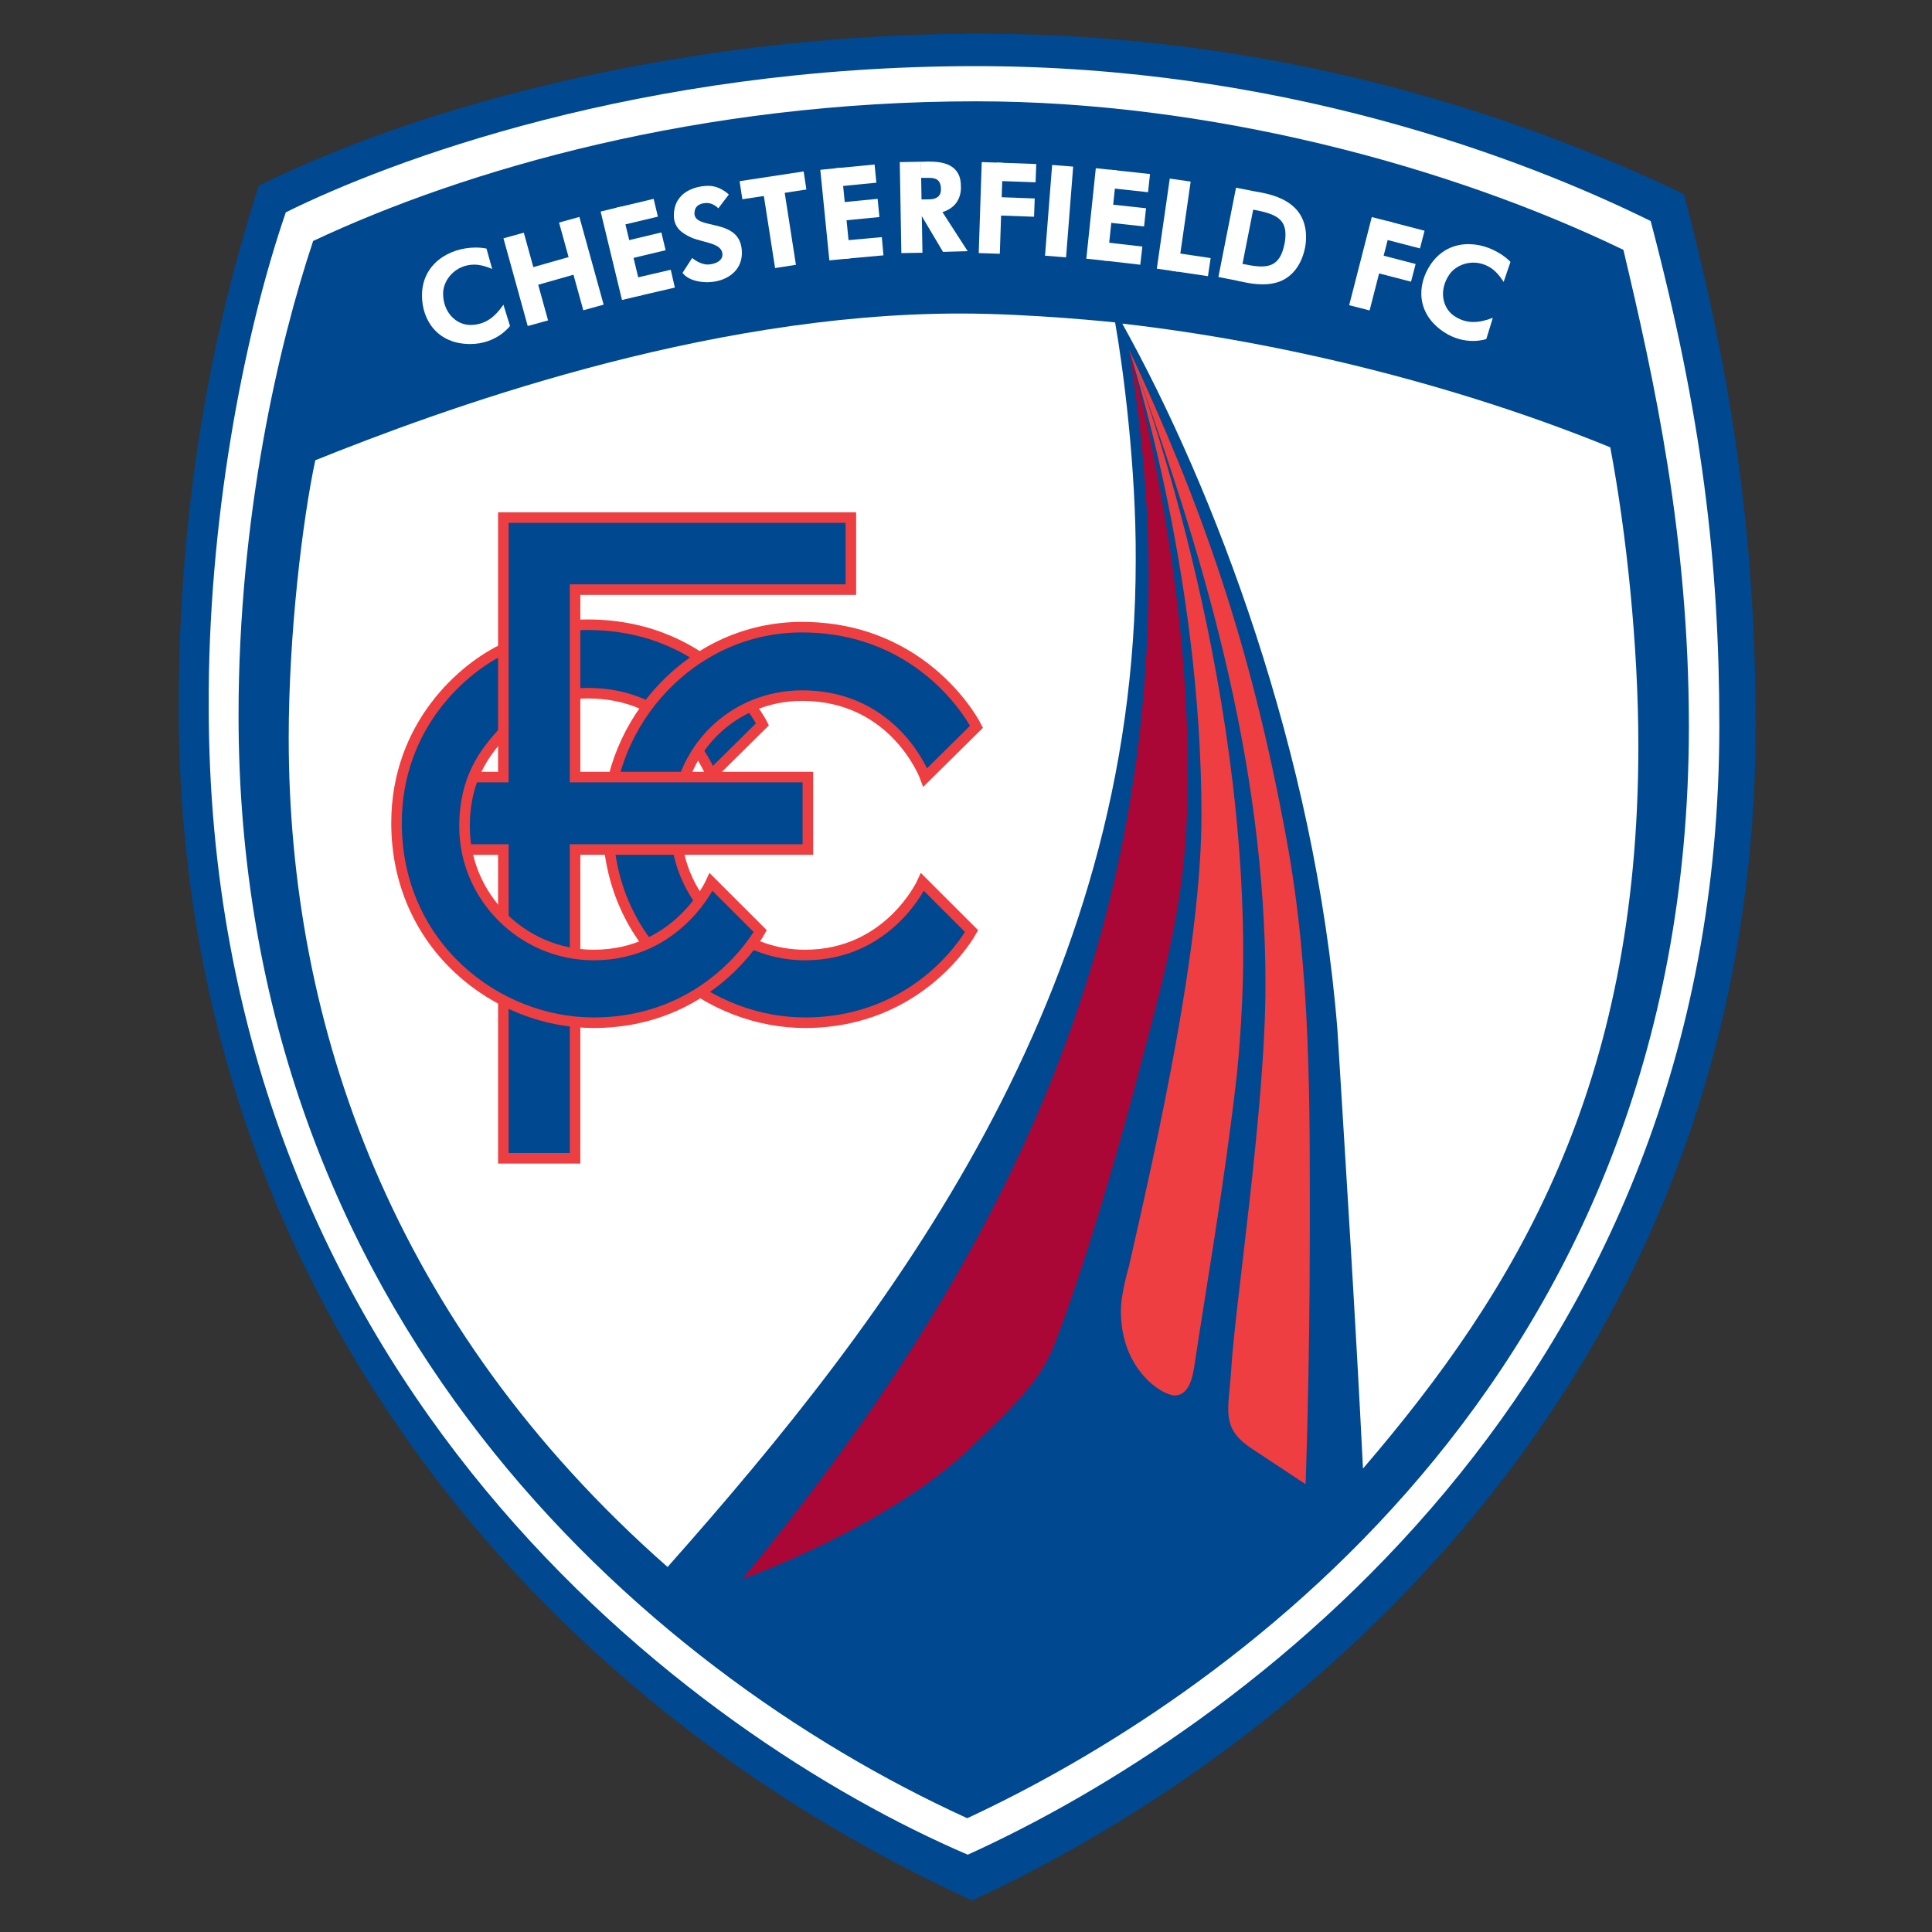 <?xml version="1.0" encoding="UTF-8" standalone="no"?>
<!-- Created with Inkscape (http://www.inkscape.org/) -->

<svg
   xmlns:dc="http://purl.org/dc/elements/1.1/"
   xmlns:cc="http://creativecommons.org/ns#"
   xmlns:rdf="http://www.w3.org/1999/02/22-rdf-syntax-ns#"
   xmlns:svg="http://www.w3.org/2000/svg"
   xmlns="http://www.w3.org/2000/svg"
   xmlns:sodipodi="http://sodipodi.sourceforge.net/DTD/sodipodi-0.dtd"
   xmlns:inkscape="http://www.inkscape.org/namespaces/inkscape"
   width="400mm"
   height="400mm"
   viewBox="0 0 1417.323 1417.323"
   id="svg4278"
   version="1.1"
   inkscape:version="0.91 r13725"
   sodipodi:docname="Chesterfield_FC_crest.svg">
  <rect x="0" y="0" width="1417.323" height="1417.323" fill="#333333" stroke="none"/>
  <defs
     id="defs4280" />
  <sodipodi:namedview
     id="base"
     pagecolor="#ffffff"
     bordercolor="#666666"
     borderopacity="1.0"
     inkscape:pageopacity="0.0"
     inkscape:pageshadow="2"
     inkscape:zoom="0.35"
     inkscape:cx="-867.85714"
     inkscape:cy="520"
     inkscape:document-units="px"
     inkscape:current-layer="layer1"
     showgrid="false"
     inkscape:window-width="3840"
     inkscape:window-height="2086"
     inkscape:window-x="3200"
     inkscape:window-y="0"
     inkscape:window-maximized="1" />
  <g
     inkscape:label="Layer 1"
     inkscape:groupmode="layer"
     id="layer1"
     transform="translate(0,364.961)">
    <g
       id="g5572"
       transform="matrix(1.032,0,0,1.032,-1636.655,-1756.538)">
      <path
         style="fill:#004890;fill-opacity:1;stroke:none"
         d="m 1769.928,1480.362 c 133.503,-65.614 324.534,-108 512,-108 198.323,0 368.815,50.834 501,114 33.382,126.328 51,242.133 51,378 0,454.018 -314.835,723.336 -557,835 -309.092,-141.267 -564,-435.675 -564,-848 0,-141.747 22.617,-264.733 57,-371 z"
         id="path4427"
         inkscape:connector-curvature="0"
         sodipodi:nodetypes="ccccccc" />
      <path
         style="fill:#ffffff;stroke:none"
         d="m 1789.071,1499.366 c 72.527,-36.007 251.313,-103.933 490.699,-103.933 215.801,0 387.48,64.702 479.526,110.112 36.263,137.326 48.814,242.203 48.814,358.801 0,469.397 -341.531,715.158 -534.27,802.497 -194.501,-83.422 -539.561,-335.609 -539.561,-816.096 -0.651,-128.794 23.907,-261.484 54.792,-351.382 z"
         id="path4429"
         inkscape:connector-curvature="0"
         sodipodi:nodetypes="ccccccc" />
      <path
         style="fill:#004890;fill-opacity:1;stroke:none"
         d="m 2273.487,2640.919 c -232.395,-106.004 -518.005,-358.532 -518.005,-783.967 0,-141.481 28.531,-263.755 53.028,-337.233 107.912,-50.755 274.719,-99.275 471.379,-99.275 165.191,0 335.796,45.595 460.029,105.597 21.861,92.231 46.549,204.041 46.549,338.772 0,467.969 -337.388,694.406 -512.981,776.106 z"
         id="path4431"
         inkscape:connector-curvature="0"
         sodipodi:nodetypes="ccccccc" />
      <path
         style="font-style:normal;font-weight:normal;font-size:40px;line-height:125%;font-family:Sans;letter-spacing:0px;word-spacing:0px;fill:none;stroke:#ffffff;stroke-width:15;stroke-linecap:butt;stroke-linejoin:miter;stroke-miterlimit:4;stroke-dasharray:none;stroke-opacity:1"
         d="m 1951.03,1515.84 17.24,62.353"
         id="path4451"
         inkscape:connector-curvature="0"
         sodipodi:nodetypes="cc" />
      <path
         style="font-style:normal;font-weight:normal;font-size:40px;line-height:125%;font-family:Sans;letter-spacing:0px;word-spacing:0px;fill:none;stroke:#ffffff;stroke-width:13;stroke-linecap:butt;stroke-linejoin:miter;stroke-miterlimit:4;stroke-dasharray:none;stroke-opacity:1"
         d="m 1998.584,1535.522 -38.36,10.919"
         id="path4453"
         inkscape:connector-curvature="0"
         sodipodi:nodetypes="cc" />
      <path
         sodipodi:nodetypes="cc"
         inkscape:connector-curvature="0"
         id="path4455"
         d="m 1990.539,1504.633 17.24,62.353"
         style="font-style:normal;font-weight:normal;font-size:40px;line-height:125%;font-family:Sans;letter-spacing:0px;word-spacing:0px;fill:none;stroke:#ffffff;stroke-width:15;stroke-linecap:butt;stroke-linejoin:miter;stroke-miterlimit:4;stroke-dasharray:none;stroke-opacity:1" />
      <g
         style="stroke:#ffffff"
         transform="translate(1553.928,0)"
         id="g4457">
        <path
           sodipodi:nodetypes="cc"
           inkscape:connector-curvature="0"
           id="path4459"
           d="m 466.224,1497.042 15.196,62.882"
           style="font-style:normal;font-weight:normal;font-size:40px;line-height:125%;font-family:Sans;letter-spacing:0px;word-spacing:0px;fill:#ffff00;fill-opacity:1;stroke:#ffffff;stroke-width:15;stroke-linecap:butt;stroke-linejoin:miter;stroke-miterlimit:4;stroke-dasharray:none;stroke-opacity:1" />
        <path
           style="font-style:normal;font-weight:normal;font-size:40px;line-height:125%;font-family:Sans;letter-spacing:0px;word-spacing:0px;fill:#ffff00;fill-opacity:1;stroke:#ffffff;stroke-width:13;stroke-linecap:butt;stroke-linejoin:miter;stroke-miterlimit:4;stroke-dasharray:none;stroke-opacity:1"
           d="m 498.139,1496.106 -27.318,6.516"
           id="path4461"
           inkscape:connector-curvature="0"
           sodipodi:nodetypes="cc" />
        <path
           sodipodi:nodetypes="cc"
           inkscape:connector-curvature="0"
           id="path4463"
           d="m 510.248,1546.53 -27.193,6.288"
           style="font-style:normal;font-weight:normal;font-size:40px;line-height:125%;font-family:Sans;letter-spacing:0px;word-spacing:0px;fill:#ffff00;fill-opacity:1;stroke:#ffffff;stroke-width:13;stroke-linecap:butt;stroke-linejoin:miter;stroke-miterlimit:4;stroke-dasharray:none;stroke-opacity:1" />
        <path
           sodipodi:nodetypes="cc"
           inkscape:connector-curvature="0"
           id="path4465"
           d="m 503.625,1519.979 -27.318,6.516"
           style="font-style:normal;font-weight:normal;font-size:40px;line-height:125%;font-family:Sans;letter-spacing:0px;word-spacing:0px;fill:#ffff00;fill-opacity:1;stroke:#ffffff;stroke-width:13;stroke-linecap:butt;stroke-linejoin:miter;stroke-miterlimit:4;stroke-dasharray:none;stroke-opacity:1" />
      </g>
      <path
         style="fill:#ffffff;stroke:none"
         d="m 2060.454,2462.324 c -196.374,-172.879 -269.314,-385.969 -269.314,-589.321 0,-73.884 9.768,-154.646 18.896,-197.388 86.736,-34.856 274.215,-104.318 458.432,-104.318 51.078,0 110.123,6.322 110.123,6.322 5.667,31.738 14.993,103.268 14.654,168.955 0,309.29 -174.159,536.935 -332.791,715.751 z"
         id="path4467"
         inkscape:connector-curvature="0"
         sodipodi:nodetypes="ccccccc" />
      <path
         style="fill:#ffffff;stroke:none"
         d="m 2554.8,2392.366 c 109.5,-127.578 195.75,-271.708 195.75,-513.762 0,-70.754 -8.443,-151.236 -19.97,-212.2 -107.755,-43.981 -232.564,-74.916 -346.89,-87.926 65.029,116.769 137.215,304.975 152.936,501.981 6.261,102.546 12.52,198.552 18.174,311.906 z"
         id="path4469"
         inkscape:connector-curvature="0"
         sodipodi:nodetypes="cccccc" />
      <g
         style="stroke:#ffffff"
         id="g4471"
         transform="matrix(0.991,0.137,-0.137,0.991,1919.553,-79.049)">
        <path
           style="font-style:normal;font-weight:normal;font-size:40px;line-height:125%;font-family:Sans;letter-spacing:0px;word-spacing:0px;fill:#ffff00;fill-opacity:1;stroke:#ffffff;stroke-width:15;stroke-linecap:butt;stroke-linejoin:miter;stroke-miterlimit:4;stroke-dasharray:none;stroke-opacity:1"
           d="m 466.224,1497.042 15.196,62.882"
           id="path4473"
           inkscape:connector-curvature="0"
           sodipodi:nodetypes="cc" />
        <path
           sodipodi:nodetypes="cc"
           inkscape:connector-curvature="0"
           id="path4475"
           d="m 498.139,1496.106 -27.318,6.516"
           style="font-style:normal;font-weight:normal;font-size:40px;line-height:125%;font-family:Sans;letter-spacing:0px;word-spacing:0px;fill:#ffff00;fill-opacity:1;stroke:#ffffff;stroke-width:13;stroke-linecap:butt;stroke-linejoin:miter;stroke-miterlimit:4;stroke-dasharray:none;stroke-opacity:1" />
        <path
           style="font-style:normal;font-weight:normal;font-size:40px;line-height:125%;font-family:Sans;letter-spacing:0px;word-spacing:0px;fill:#ffff00;fill-opacity:1;stroke:#ffffff;stroke-width:13;stroke-linecap:butt;stroke-linejoin:miter;stroke-miterlimit:4;stroke-dasharray:none;stroke-opacity:1"
           d="m 510.248,1546.53 -27.193,6.288"
           id="path4477"
           inkscape:connector-curvature="0"
           sodipodi:nodetypes="cc" />
        <path
           style="font-style:normal;font-weight:normal;font-size:40px;line-height:125%;font-family:Sans;letter-spacing:0px;word-spacing:0px;fill:#ffff00;fill-opacity:1;stroke:#ffffff;stroke-width:13;stroke-linecap:butt;stroke-linejoin:miter;stroke-miterlimit:4;stroke-dasharray:none;stroke-opacity:1"
           d="m 503.625,1519.979 -27.318,6.516"
           id="path4479"
           inkscape:connector-curvature="0"
           sodipodi:nodetypes="cc" />
      </g>
      <path
         style="font-style:normal;font-weight:normal;font-size:40px;line-height:125%;font-family:Sans;letter-spacing:0px;word-spacing:0px;fill:none;stroke:#ffffff;stroke-width:15;stroke-linecap:butt;stroke-linejoin:miter;stroke-miterlimit:4;stroke-dasharray:none;stroke-opacity:1"
         d="m 2134.83,1477.108 9.452,60.717"
         id="path4481"
         inkscape:connector-curvature="0"
         sodipodi:nodetypes="cc" />
      <path
         sodipodi:nodetypes="cc"
         inkscape:connector-curvature="0"
         id="path4483"
         d="m 2158.159,1476.719 -45.528,6.922"
         style="font-style:normal;font-weight:normal;font-size:40px;line-height:125%;font-family:Sans;letter-spacing:0px;word-spacing:0px;fill:none;stroke:#ffffff;stroke-width:13;stroke-linecap:butt;stroke-linejoin:miter;stroke-miterlimit:4;stroke-dasharray:none;stroke-opacity:1" />
      <g
         style="stroke:#ffffff"
         transform="matrix(0.942,0.335,-0.335,0.942,2434.652,-97.611)"
         id="g4485">
        <path
           sodipodi:nodetypes="cc"
           inkscape:connector-curvature="0"
           id="path4487"
           d="m 466.224,1497.042 15.196,62.882"
           style="font-style:normal;font-weight:normal;font-size:40px;line-height:125%;font-family:Sans;letter-spacing:0px;word-spacing:0px;fill:#ffff00;fill-opacity:1;stroke:#ffffff;stroke-width:15;stroke-linecap:butt;stroke-linejoin:miter;stroke-miterlimit:4;stroke-dasharray:none;stroke-opacity:1" />
        <path
           style="font-style:normal;font-weight:normal;font-size:40px;line-height:125%;font-family:Sans;letter-spacing:0px;word-spacing:0px;fill:#ffff00;fill-opacity:1;stroke:#ffffff;stroke-width:13;stroke-linecap:butt;stroke-linejoin:miter;stroke-miterlimit:4;stroke-dasharray:none;stroke-opacity:1"
           d="m 498.139,1496.106 -27.318,6.516"
           id="path4489"
           inkscape:connector-curvature="0"
           sodipodi:nodetypes="cc" />
        <path
           sodipodi:nodetypes="cc"
           inkscape:connector-curvature="0"
           id="path4491"
           d="m 510.248,1546.53 -27.193,6.288"
           style="font-style:normal;font-weight:normal;font-size:40px;line-height:125%;font-family:Sans;letter-spacing:0px;word-spacing:0px;fill:#ffff00;fill-opacity:1;stroke:#ffffff;stroke-width:13;stroke-linecap:butt;stroke-linejoin:miter;stroke-miterlimit:4;stroke-dasharray:none;stroke-opacity:1" />
        <path
           sodipodi:nodetypes="cc"
           inkscape:connector-curvature="0"
           id="path4493"
           d="m 503.625,1519.979 -27.318,6.516"
           style="font-style:normal;font-weight:normal;font-size:40px;line-height:125%;font-family:Sans;letter-spacing:0px;word-spacing:0px;fill:#ffff00;fill-opacity:1;stroke:#ffffff;stroke-width:13;stroke-linecap:butt;stroke-linejoin:miter;stroke-miterlimit:4;stroke-dasharray:none;stroke-opacity:1" />
      </g>
      <g
         style="stroke:#ffffff"
         id="g4495"
         transform="matrix(0.964,0.267,-0.267,0.964,2241.548,-103.73)">
        <path
           style="font-style:normal;font-weight:normal;font-size:40px;line-height:125%;font-family:Sans;letter-spacing:0px;word-spacing:0px;fill:#ffff00;fill-opacity:1;stroke:#ffffff;stroke-width:15;stroke-linecap:butt;stroke-linejoin:miter;stroke-miterlimit:4;stroke-dasharray:none;stroke-opacity:1"
           d="m 466.224,1497.042 15.196,62.882"
           id="path4497"
           inkscape:connector-curvature="0"
           sodipodi:nodetypes="cc" />
        <path
           sodipodi:nodetypes="cc"
           inkscape:connector-curvature="0"
           id="path4499"
           d="m 498.139,1496.106 -27.318,6.516"
           style="font-style:normal;font-weight:normal;font-size:40px;line-height:125%;font-family:Sans;letter-spacing:0px;word-spacing:0px;fill:#ffff00;fill-opacity:1;stroke:#ffffff;stroke-width:13;stroke-linecap:butt;stroke-linejoin:miter;stroke-miterlimit:4;stroke-dasharray:none;stroke-opacity:1" />
        <path
           style="font-style:normal;font-weight:normal;font-size:40px;line-height:125%;font-family:Sans;letter-spacing:0px;word-spacing:0px;fill:#ffff00;fill-opacity:1;stroke:#ffffff;stroke-width:13;stroke-linecap:butt;stroke-linejoin:miter;stroke-miterlimit:4;stroke-dasharray:none;stroke-opacity:1"
           d="m 503.625,1519.979 -27.318,6.516"
           id="path4501"
           inkscape:connector-curvature="0"
           sodipodi:nodetypes="cc" />
      </g>
      <path
         style="font-style:normal;font-weight:normal;font-size:40px;line-height:125%;font-family:Sans;letter-spacing:0px;word-spacing:0px;fill:none;stroke:#ffffff;stroke-width:15;stroke-linecap:butt;stroke-linejoin:miter;stroke-miterlimit:4;stroke-dasharray:none;stroke-opacity:1"
         d="m 2341.301,1466.279 -5.056,64.495"
         id="path4503"
         inkscape:connector-curvature="0"
         sodipodi:nodetypes="cc" />
      <g
         style="stroke:#ffffff"
         id="g4505"
         transform="matrix(0.929,0.371,-0.371,0.929,2547.152,-87.284)">
        <path
           style="font-style:normal;font-weight:normal;font-size:40px;line-height:125%;font-family:Sans;letter-spacing:0px;word-spacing:0px;fill:#ffff00;fill-opacity:1;stroke:#ffffff;stroke-width:15;stroke-linecap:butt;stroke-linejoin:miter;stroke-miterlimit:4;stroke-dasharray:none;stroke-opacity:1"
           d="m 466.224,1497.042 15.196,62.882"
           id="path4507"
           inkscape:connector-curvature="0"
           sodipodi:nodetypes="cc" />
        <path
           style="font-style:normal;font-weight:normal;font-size:40px;line-height:125%;font-family:Sans;letter-spacing:0px;word-spacing:0px;fill:#ffff00;fill-opacity:1;stroke:#ffffff;stroke-width:13;stroke-linecap:butt;stroke-linejoin:miter;stroke-miterlimit:4;stroke-dasharray:none;stroke-opacity:1"
           d="m 508.353,1546.823 -25.299,5.996"
           id="path4509"
           inkscape:connector-curvature="0"
           sodipodi:nodetypes="cc" />
      </g>
      <g
         style="stroke:#ffffff"
         transform="matrix(0.883,0.469,-0.469,0.883,2858.751,-35.956)"
         id="g4511">
        <path
           sodipodi:nodetypes="cc"
           inkscape:connector-curvature="0"
           id="path4513"
           d="m 466.224,1497.042 15.196,62.882"
           style="font-style:normal;font-weight:normal;font-size:40px;line-height:125%;font-family:Sans;letter-spacing:0px;word-spacing:0px;fill:#ffff00;fill-opacity:1;stroke:#ffffff;stroke-width:15;stroke-linecap:butt;stroke-linejoin:miter;stroke-miterlimit:4;stroke-dasharray:none;stroke-opacity:1" />
        <path
           style="font-style:normal;font-weight:normal;font-size:40px;line-height:125%;font-family:Sans;letter-spacing:0px;word-spacing:0px;fill:#ffff00;fill-opacity:1;stroke:#ffffff;stroke-width:13;stroke-linecap:butt;stroke-linejoin:miter;stroke-miterlimit:4;stroke-dasharray:none;stroke-opacity:1"
           d="m 498.139,1496.106 -27.318,6.516"
           id="path4515"
           inkscape:connector-curvature="0"
           sodipodi:nodetypes="cc" />
        <path
           sodipodi:nodetypes="cc"
           inkscape:connector-curvature="0"
           id="path4517"
           d="m 503.625,1519.979 -27.318,6.516"
           style="font-style:normal;font-weight:normal;font-size:40px;line-height:125%;font-family:Sans;letter-spacing:0px;word-spacing:0px;fill:#ffff00;fill-opacity:1;stroke:#ffffff;stroke-width:13;stroke-linecap:butt;stroke-linejoin:miter;stroke-miterlimit:4;stroke-dasharray:none;stroke-opacity:1" />
      </g>
      <path
         style="color:#000000;font-style:normal;font-variant:normal;font-weight:normal;font-stretch:normal;font-size:medium;line-height:normal;font-family:Sans;-inkscape-font-specification:Sans;text-indent:0;text-align:start;text-decoration:none;text-decoration-line:none;letter-spacing:normal;word-spacing:normal;text-transform:none;direction:ltr;block-progression:tb;writing-mode:lr-tb;baseline-shift:baseline;text-anchor:start;display:inline;overflow:visible;visibility:visible;fill:#ffffff;fill-opacity:1;stroke:none;stroke-width:12;marker:none;enable-background:accumulate"
         d="m 2089.522,1480.531 c -8.841,0 -24.594,4.01 -24.594,21.156 0.049,8.33 5.341,12.425 12.578,15.685 8.66,3.667 21.96,3.784 21.96,12.026 0,5.212 -6.657,7.062 -10.601,7.062 -5.651,-0.044 -10.93,-4.649 -10.93,-4.649 l -6.828,10.547 c 0,0 3.621,6.4 17.285,6.691 13.114,0 24.903,-7.406 24.903,-20.77 0,-26.003 -33.726,-15.63 -33.726,-28.168 0,-6.832 6.335,-7.378 8.987,-7.378 4.461,0 7.981,3.774 7.981,3.774 l 7.453,-9.789 c 0,0 -6.057,-6.187 -14.469,-6.187 z"
         id="path4519"
         inkscape:connector-curvature="0"
         sodipodi:nodetypes="ccccccccccccccc" />
      <g
         transform="matrix(0.976,0.218,-0.218,0.976,2104.338,-99.219)"
         id="g4521">
        <path
           sodipodi:nodetypes="cc"
           inkscape:connector-curvature="0"
           id="path4523"
           d="m 466.224,1497.042 15.196,62.882"
           style="font-style:normal;font-weight:normal;font-size:40px;line-height:125%;font-family:Sans;letter-spacing:0px;word-spacing:0px;fill:none;stroke:#ffffff;stroke-width:15;stroke-linecap:butt;stroke-linejoin:miter;stroke-miterlimit:4;stroke-dasharray:none;stroke-opacity:1" />
        <path
           style="color:#000000;font-style:normal;font-variant:normal;font-weight:normal;font-stretch:normal;font-size:40px;line-height:125%;font-family:Sans;-inkscape-font-specification:Sans;text-indent:0;text-align:start;text-decoration:none;text-decoration-line:none;letter-spacing:0px;word-spacing:0px;text-transform:none;direction:ltr;block-progression:tb;writing-mode:lr-tb;baseline-shift:baseline;text-anchor:start;display:inline;overflow:visible;visibility:visible;fill:#ffffff;fill-opacity:1;stroke:none;stroke-width:11;marker:none;enable-background:accumulate"
           d="m 490.031,1492.75 c -3.218,-0.175 -6.92,0.257 -11.219,1.219 l -0.062,0.031 -0.062,0 -5.375,1.344 2.75,11.108 5.827,-1.297 c 4.804,-1.075 8.396,-0.211 9.816,6.134 1.369,5.63 -2.876,7.956 -6.573,8.783 l -11.758,2.804 2.406,10.75 c 5.217,-1.167 12.747,-2.538 19.281,-6.031 3.267,-1.747 6.431,-4.128 8.531,-7.656 2.1,-3.528 2.797,-8.133 1.75,-12.812 -0.856,-3.826 -2.271,-8.823 -7,-11.875 -2.364,-1.526 -5.095,-2.325 -8.312,-2.5 z"
           id="path4525"
           inkscape:connector-curvature="0"
           sodipodi:nodetypes="ccccccccccccssscc" />
      </g>
      <path
         style="fill:#ffffff;stroke:none"
         d="m 2240.093,1500.252 16.163,27.225 17.528,-0.503 -19.252,-29.811 z"
         id="path4527"
         inkscape:connector-curvature="0"
         sodipodi:nodetypes="ccccc" />
      <path
         sodipodi:nodetypes="cc"
         inkscape:connector-curvature="0"
         id="path4529"
         d="m 2471.895,1483.314 -12.524,63.468"
         style="font-style:normal;font-weight:normal;font-size:40px;line-height:125%;font-family:Sans;letter-spacing:0px;word-spacing:0px;fill:none;stroke:#ffffff;stroke-width:15;stroke-linecap:butt;stroke-linejoin:miter;stroke-miterlimit:4;stroke-dasharray:none;stroke-opacity:1" />
      <path
         style="color:#000000;font-style:normal;font-variant:normal;font-weight:normal;font-stretch:normal;font-size:medium;line-height:normal;font-family:Sans;-inkscape-font-specification:Sans;text-indent:0;text-align:start;text-decoration:none;text-decoration-line:none;letter-spacing:normal;word-spacing:normal;text-transform:none;direction:ltr;block-progression:tb;writing-mode:lr-tb;baseline-shift:baseline;text-anchor:start;display:inline;overflow:visible;visibility:visible;fill:#ffffff;fill-opacity:1;stroke:none;stroke-width:12;marker:none;enable-background:accumulate"
         d="m 2478.178,1484.562 -2.356,12.706 c 17.782,3.228 25.999,6.833 23.417,23.354 -3.592,20.27 -14.86,18.422 -30.558,15.312 l -2.503,12.191 c 8.592,1.998 18.348,3.791 27.688,1 9.34,-2.791 17.24,-11.222 19.844,-25.188 l 0.031,-0.031 0,-0.062 c 1.867,-11.227 -0.705,-21.061 -7.406,-27.656 -6.702,-6.595 -16.403,-9.857 -28.156,-11.625 z"
         id="path4531"
         inkscape:connector-curvature="0"
         sodipodi:nodetypes="cccccscccscc" />
      <path
         style="fill:#ffffff;stroke:none"
         d="m 1920.141,1592.99 c -23.11,0 -34.265,-16.806 -34.265,-34.553 0,-22.172 19.065,-34.05 38.36,-34.05 4.382,0 7.507,0.754 7.507,0.754 l 4.023,14.511 c 0,0 -6.66,-3.125 -12.607,-3.125 -13.672,0 -22.269,11 -22.269,20.545 0,13.583 9.424,22.34 19.294,22.34 10.764,0 17.58,-5.757 23.591,-14.367 l 4.669,15.086 c 0,0 -9.363,12.858 -28.303,12.858 z"
         id="path4533"
         inkscape:connector-curvature="0"
         sodipodi:nodetypes="ccccccccccc" />
      <path
         sodipodi:nodetypes="ccccccccccc"
         inkscape:connector-curvature="0"
         id="path4535"
         d="m 2611.828,1584.137 c -19.096,-13.016 -18.849,-33.185 -8.854,-47.85 12.487,-18.321 34.931,-17.398 50.874,-6.532 3.621,2.468 5.778,4.851 5.778,4.851 l -4.848,14.256 c 0,0 -3.744,-6.333 -8.658,-9.682 -11.297,-7.7 -24.596,-3.452 -29.972,4.435 -7.65,11.224 -4.795,23.767 3.361,29.326 8.895,6.062 17.769,5.144 27.586,1.415 l -4.638,15.096 c 0,0 -14.979,5.352 -30.629,-5.315 z"
         style="fill:#ffffff;stroke:none" />
      <path
         sodipodi:nodetypes="cccccccc"
         inkscape:connector-curvature="0"
         id="path5494"
         d="m 2113.664,2470.954 c 163.161,-198.022 288.775,-420.015 288.775,-714.468 0,-81.287 -14.068,-159.904 -14.068,-159.904 0,0 44.485,158.353 41.652,310.454 0,60.634 -8.474,106.42 -30.011,186.03 -18.089,70.99 -43.967,158.073 -64.235,210.369 -10.313,27.007 -29.692,44.921 -57.468,71.835 -39.284,39.072 -109.069,75.176 -164.645,95.684 z"
         style="fill:#aa0736;fill-opacity:1;stroke:none" />
      <path
         sodipodi:nodetypes="ccccccccc"
         inkscape:connector-curvature="0"
         id="path5496"
         d="m 2420.88,2340.399 c 9.643,0 12.661,-11.39 14.121,-21.418 8.026,-53.767 21.131,-127.97 29.766,-203.382 0,0 4.876,-41.767 4.876,-89.399 0,-220.477 -81.272,-429.521 -81.272,-429.521 0,0 51.608,155.679 51.608,331.182 0,93.259 -31.422,232.248 -51.608,321.023 0,0 -5.689,18.89 -5.689,31.493 0,41.943 29.609,60.022 38.198,60.022 z"
         style="fill:#ee3e41;fill-opacity:1;stroke:none" />
      <path
         sodipodi:nodetypes="cccccccc"
         inkscape:connector-curvature="0"
         id="path5498"
         d="m 2388.473,1596.882 c 50.694,108.476 86.253,207.693 111.798,347.254 17.824,95.268 16.713,193.168 16.713,280.773 0,98.392 -2.985,178.592 -2.985,178.592 l -39.725,-26.291 c -20.471,-14.344 -15.083,-26.294 -13.218,-54.379 2.968,-49.318 24.424,-186.285 24.424,-274.409 0,-161.064 -45.573,-310.373 -97.007,-451.54 z"
         style="fill:#ee3e41;fill-opacity:1;stroke:none" />
      <g
         transform="translate(-1446.032,-39.796)"
         id="g5557">
        <path
           sodipodi:nodetypes="ccccc"
           inkscape:connector-curvature="0"
           id="path5555"
           d="m 3542.426,1865.322 c 21.887,18.463 31.495,37.802 31.495,37.802 l -36.42,36.014 c 0,0 -6.895,-18.831 -25.057,-35.062 z"
           style="fill:#004890;fill-opacity:1;stroke:#ed3f41;stroke-width:7.5;stroke-linecap:butt;stroke-linejoin:miter;stroke-miterlimit:4;stroke-dasharray:none;stroke-opacity:1" />
        <path
           style="fill:#004890;fill-opacity:1;stroke:#ed3f41;stroke-width:7.5;stroke-linecap:butt;stroke-linejoin:miter;stroke-miterlimit:4;stroke-dasharray:none;stroke-opacity:1"
           d="m 3419.876,1835.667 c 9.543,-2.182 19.507,-3.345 29.801,-3.345 45.677,0 77.18,18.621 97.035,36.764 l -33.994,35.235 c -13.762,-12.396 -34.062,-23.343 -62.838,-23.343 -10.435,0 -20.551,1.762 -29.999,5.083 l -0.01,-50.394 z"
           id="path5553"
           inkscape:connector-curvature="0"
           sodipodi:nodetypes="cccccccc" />
        <path
           sodipodi:nodetypes="ccccccc"
           inkscape:connector-curvature="0"
           id="path5545"
           d="m 3512.401,1975.725 -48.345,-2.442 c 0,-71.621 59.312,-139.234 137.802,-139.234 89.067,0 124.244,70.802 124.244,70.802 l -36.42,36.014 c 0,0 -21.294,-58.16 -87.621,-58.16 -48.226,0 -89.66,37.628 -89.66,93.02 z"
           style="fill:#004890;fill-opacity:1;stroke:#ed3f41;stroke-width:7.5;stroke-linecap:butt;stroke-linejoin:miter;stroke-miterlimit:4;stroke-dasharray:none;stroke-opacity:1" />
        <path
           style="fill:#004890;fill-opacity:1;stroke:#ed3f41;stroke-width:7.5;stroke-linecap:butt;stroke-linejoin:miter;stroke-miterlimit:4;stroke-dasharray:none;stroke-opacity:1"
           d="m 3549.131,2048.67 c 15.37,11.552 34.458,18.429 55.075,18.429 59.999,0 83.465,-51.892 83.465,-51.892 l 34.936,34.887 c 0,0 -35.285,65.135 -118.437,65.135 -33.325,0 -66.868,-12.639 -92.777,-35.351 9.523,-13.258 25.304,-41.782 37.738,-31.207 z"
           id="path5549"
           inkscape:connector-curvature="0"
           sodipodi:nodetypes="ccccccc" />
        <path
           style="fill:#004890;fill-opacity:1;stroke:#ed3f41;stroke-width:7.5;stroke-linecap:butt;stroke-linejoin:miter;stroke-miterlimit:4;stroke-dasharray:none;stroke-opacity:1"
           d="m 3512.401,1975.725 c 0,26.993 11.977,51.406 30.914,68.193 l -37.767,30.534 c -24.956,-24.513 -41.492,-59.12 -41.492,-101.17 z"
           id="path5551"
           inkscape:connector-curvature="0"
           sodipodi:nodetypes="ccccc" />
        <path
           sodipodi:nodetypes="cccccccc"
           inkscape:connector-curvature="0"
           id="path5539"
           d="m 3388.337,1909.841 c -13.032,14.28 -26.186,31.426 -26.186,65.884 0,50.136 41.321,91.374 91.805,91.374 59.999,0 83.465,-51.892 83.465,-51.892 l 34.936,34.887 c 0,0 -35.285,65.135 -118.437,65.135 -69.579,0 -140.113,-55.097 -140.113,-141.945 0,-69.558 47.737,-110.915 77.51,-124.418"
           style="fill:#004890;fill-opacity:1;stroke:none" />
        <path
           style="fill:#004890;fill-opacity:1;stroke:#ed3f41;stroke-width:7.5;stroke-linecap:butt;stroke-linejoin:miter;stroke-miterlimit:4;stroke-dasharray:none;stroke-opacity:1"
           d="m 3389.746,2211.6 0,-219.492 -38.222,0 0,-51.47 38.222,0 0,-184.495 247.032,0 0,51.219 -196.06,0 0,133.276 165.501,0 0,51.47 -165.501,0 0,219.492 z"
           id="path5502"
           inkscape:connector-curvature="0"
           sodipodi:nodetypes="ccccccccccccccc" />
        <path
           style="fill:#004890;fill-opacity:1;stroke:none"
           d="m 3343.473,2014.947 -8.908,-87.926 35.917,6.321 -8.62,34.768 2.011,31.895 z"
           id="path5541"
           inkscape:connector-curvature="0" />
        <path
           style="fill:#004890;fill-opacity:1;stroke:none"
           d="m 3380.253,2094.827 2.299,-62.065 18.964,18.39 22.987,11.781 29.596,4.597 6.034,47.698 -25.286,0 z"
           id="path5543"
           inkscape:connector-curvature="0" />
        <path
           style="fill:none;stroke:#ed3f41;stroke-width:7.5;stroke-linecap:butt;stroke-linejoin:miter;stroke-miterlimit:4;stroke-dasharray:none;stroke-opacity:1"
           d="m 3389.773,1908.62 c -13.032,14.28 -27.623,32.648 -27.623,67.105 0,50.136 41.321,91.374 91.805,91.374 59.999,0 83.465,-51.892 83.465,-51.892 l 34.936,34.887 c 0,0 -35.285,65.135 -118.437,65.135 -69.579,0 -140.113,-55.097 -140.113,-141.945 0,-69.558 47.737,-110.915 77.51,-124.418"
           id="path5504"
           inkscape:connector-curvature="0"
           sodipodi:nodetypes="cccccccc" />
      </g>
    </g>
  </g>
</svg>
